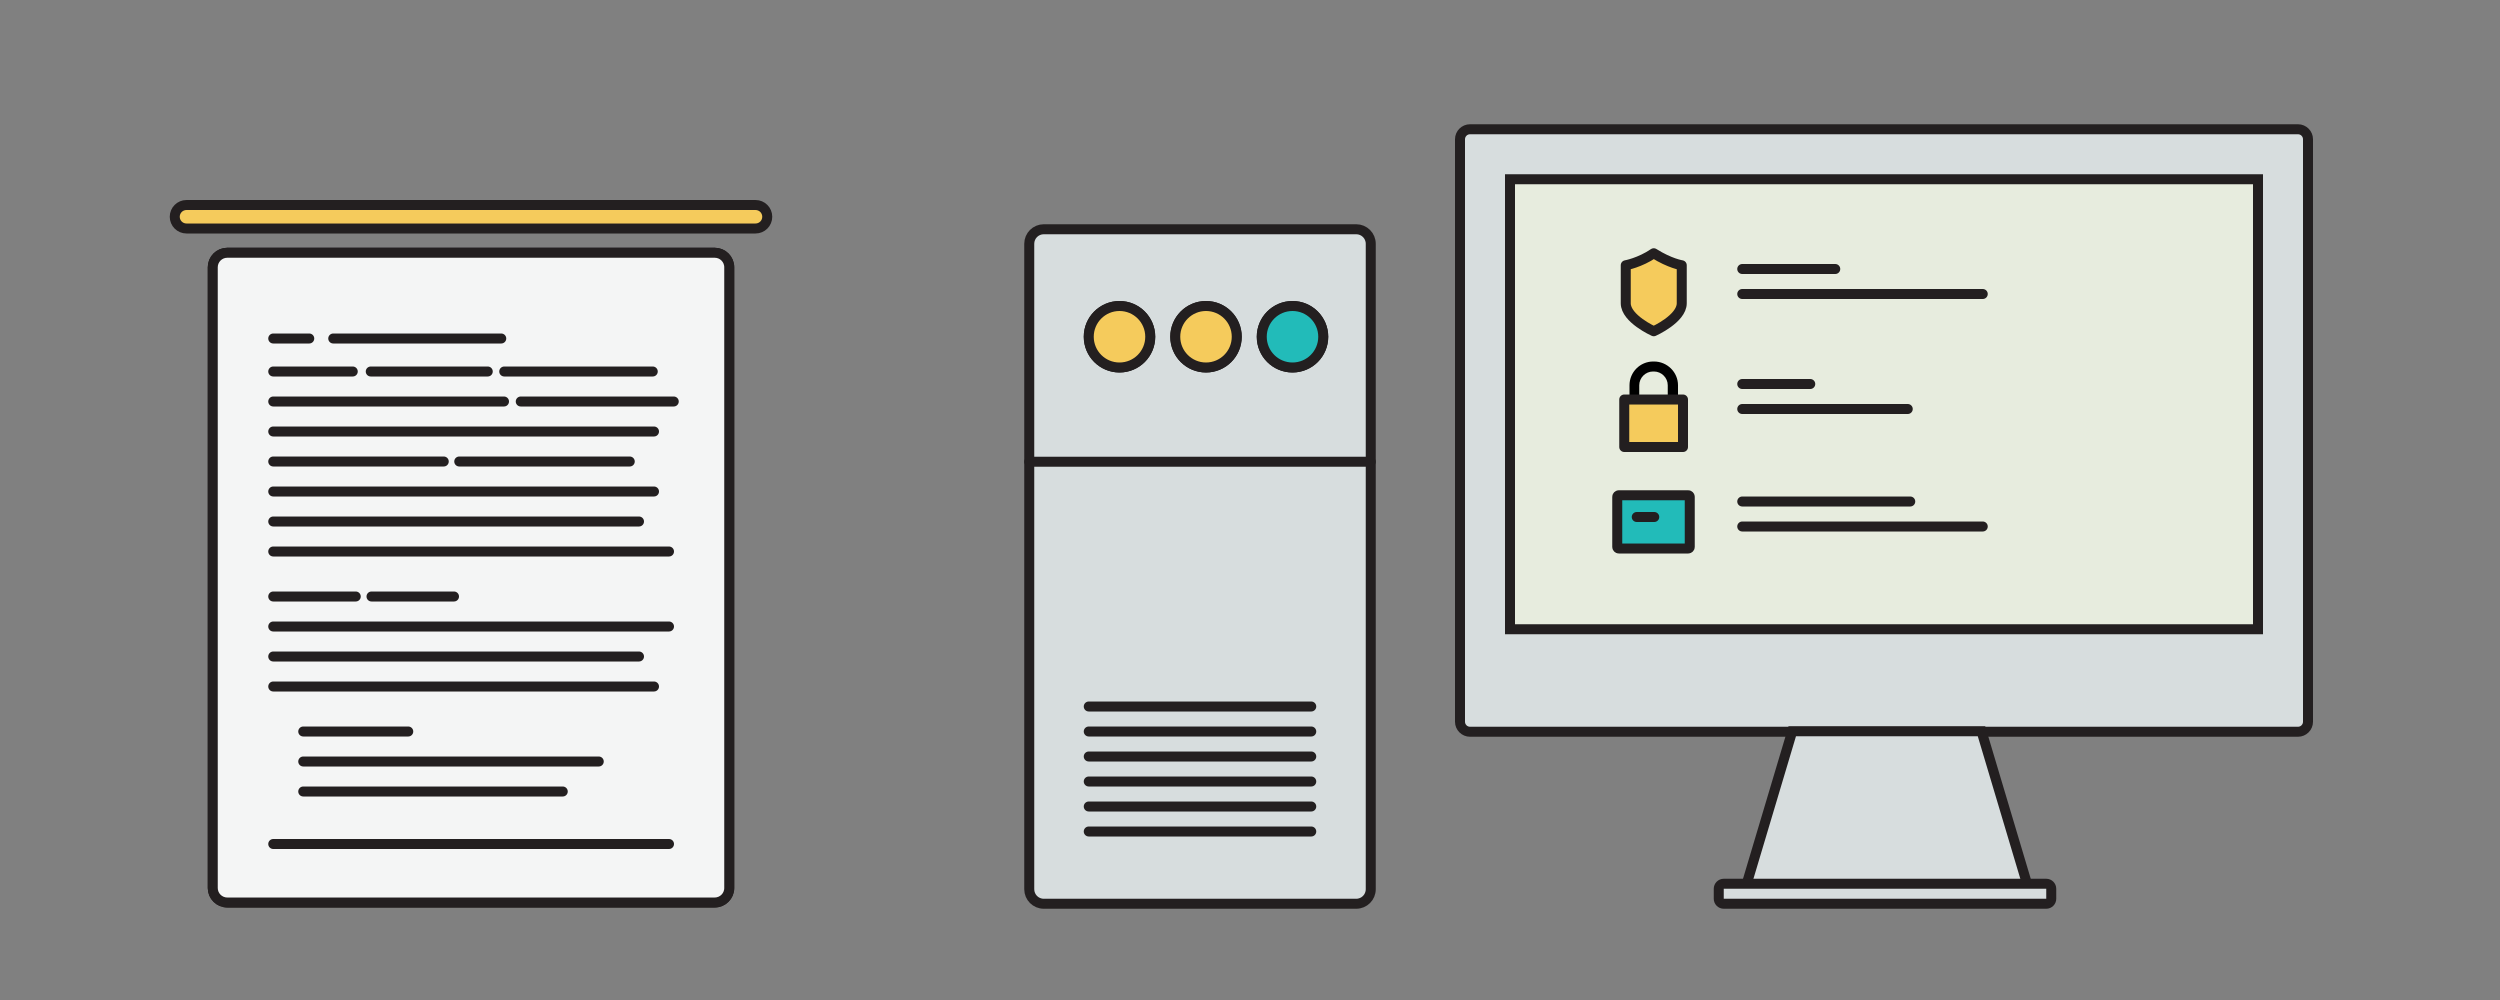 <?xml version="1.0" encoding="utf-8"?>
<!-- Generator: Adobe Illustrator 16.0.4, SVG Export Plug-In . SVG Version: 6.00 Build 0)  -->
<!DOCTYPE svg PUBLIC "-//W3C//DTD SVG 1.1//EN" "http://www.w3.org/Graphics/SVG/1.1/DTD/svg11.dtd">
<svg version="1.1" xmlns="http://www.w3.org/2000/svg" xmlns:xlink="http://www.w3.org/1999/xlink" x="0px" y="0px" width="1000px"
	 height="400px" viewBox="0 0 1000 400" enable-background="new 0 0 1000 400" xml:space="preserve">
<rect x="0" y="0" width="1000" height="400" fill="#808080" stroke="none"/>
<g id="Layer_2">
</g>
<g id="Layer_1">
	<g id="doc">
		<path fill="#F4F5F5" stroke="#231F20" stroke-width="4" stroke-miterlimit="10" d="M291.7,355.2c0,3.2-2.6,5.8-5.8,5.8h-195
			c-3.2,0-5.8-2.6-5.8-5.8V106.9c0-3.2,2.6-5.8,5.8-5.8h195c3.2,0,5.8,2.6,5.8,5.8V355.2z"/>
		
			<line fill="none" stroke="#231F20" stroke-width="4" stroke-linecap="round" stroke-linejoin="round" stroke-miterlimit="10" x1="109.3" y1="148.6" x2="141.1" y2="148.6"/>
		
			<line fill="none" stroke="#231F20" stroke-width="4" stroke-linecap="round" stroke-linejoin="round" stroke-miterlimit="10" x1="148.3" y1="148.6" x2="195.1" y2="148.6"/>
		
			<line fill="none" stroke="#231F20" stroke-width="4" stroke-linecap="round" stroke-linejoin="round" stroke-miterlimit="10" x1="201.7" y1="148.6" x2="261.1" y2="148.6"/>
		
			<line fill="none" stroke="#231F20" stroke-width="4" stroke-linecap="round" stroke-linejoin="round" stroke-miterlimit="10" x1="109.3" y1="160.6" x2="201.6" y2="160.6"/>
		
			<line fill="none" stroke="#231F20" stroke-width="4" stroke-linecap="round" stroke-linejoin="round" stroke-miterlimit="10" x1="208.3" y1="160.6" x2="269.5" y2="160.6"/>
		
			<line fill="none" stroke="#231F20" stroke-width="4" stroke-linecap="round" stroke-linejoin="round" stroke-miterlimit="10" x1="109.3" y1="172.6" x2="261.6" y2="172.6"/>
		
			<line fill="none" stroke="#231F20" stroke-width="4" stroke-linecap="round" stroke-linejoin="round" stroke-miterlimit="10" x1="109.3" y1="184.6" x2="177.5" y2="184.6"/>
		
			<line fill="none" stroke="#231F20" stroke-width="4" stroke-linecap="round" stroke-linejoin="round" stroke-miterlimit="10" x1="183.7" y1="184.6" x2="251.9" y2="184.6"/>
		
			<line fill="none" stroke="#231F20" stroke-width="4" stroke-linecap="round" stroke-linejoin="round" stroke-miterlimit="10" x1="109.3" y1="196.6" x2="261.6" y2="196.6"/>
		
			<line fill="none" stroke="#231F20" stroke-width="4" stroke-linecap="round" stroke-linejoin="round" stroke-miterlimit="10" x1="109.3" y1="208.6" x2="255.6" y2="208.6"/>
		
			<line fill="none" stroke="#231F20" stroke-width="4" stroke-linecap="round" stroke-linejoin="round" stroke-miterlimit="10" x1="109.3" y1="220.6" x2="267.6" y2="220.6"/>
		
			<line fill="none" stroke="#231F20" stroke-width="4" stroke-linecap="round" stroke-linejoin="round" stroke-miterlimit="10" x1="109.3" y1="238.6" x2="142.3" y2="238.6"/>
		
			<line fill="none" stroke="#231F20" stroke-width="4" stroke-linecap="round" stroke-linejoin="round" stroke-miterlimit="10" x1="148.6" y1="238.6" x2="181.6" y2="238.6"/>
		
			<line fill="none" stroke="#231F20" stroke-width="4" stroke-linecap="round" stroke-linejoin="round" stroke-miterlimit="10" x1="109.3" y1="250.6" x2="267.6" y2="250.6"/>
		
			<line fill="none" stroke="#231F20" stroke-width="4" stroke-linecap="round" stroke-linejoin="round" stroke-miterlimit="10" x1="109.3" y1="262.6" x2="255.6" y2="262.6"/>
		
			<line fill="none" stroke="#231F20" stroke-width="4" stroke-linecap="round" stroke-linejoin="round" stroke-miterlimit="10" x1="109.3" y1="274.6" x2="261.6" y2="274.6"/>
		
			<line fill="none" stroke="#231F20" stroke-width="4" stroke-linecap="round" stroke-linejoin="round" stroke-miterlimit="10" x1="121.3" y1="292.6" x2="163.3" y2="292.6"/>
		
			<line fill="none" stroke="#231F20" stroke-width="4" stroke-linecap="round" stroke-linejoin="round" stroke-miterlimit="10" x1="121.3" y1="304.6" x2="239.5" y2="304.6"/>
		
			<line fill="none" stroke="#231F20" stroke-width="4" stroke-linecap="round" stroke-linejoin="round" stroke-miterlimit="10" x1="121.3" y1="316.6" x2="225.1" y2="316.6"/>
		
			<line fill="none" stroke="#231F20" stroke-width="4" stroke-linecap="round" stroke-linejoin="round" stroke-miterlimit="10" x1="109.3" y1="337.6" x2="267.6" y2="337.6"/>
		<path fill="#F4F5F5" stroke="#231F20" stroke-width="4" stroke-miterlimit="10" d="M291.7,355.2c0,3.2-2.6,5.8-5.8,5.8h-195
			c-3.2,0-5.8-2.6-5.8-5.8V106.9c0-3.2,2.6-5.8,5.8-5.8h195c3.2,0,5.8,2.6,5.8,5.8V355.2z"/>
		
			<line fill="none" stroke="#231F20" stroke-width="4" stroke-linecap="round" stroke-linejoin="round" stroke-miterlimit="10" x1="109.3" y1="148.6" x2="141.1" y2="148.6"/>
		
			<line fill="none" stroke="#231F20" stroke-width="4" stroke-linecap="round" stroke-linejoin="round" stroke-miterlimit="10" x1="148.3" y1="148.6" x2="195.1" y2="148.6"/>
		
			<line fill="none" stroke="#231F20" stroke-width="4" stroke-linecap="round" stroke-linejoin="round" stroke-miterlimit="10" x1="201.7" y1="148.6" x2="261.1" y2="148.6"/>
		
			<line fill="none" stroke="#231F20" stroke-width="4" stroke-linecap="round" stroke-linejoin="round" stroke-miterlimit="10" x1="109.3" y1="160.6" x2="201.6" y2="160.6"/>
		
			<line fill="none" stroke="#231F20" stroke-width="4" stroke-linecap="round" stroke-linejoin="round" stroke-miterlimit="10" x1="208.3" y1="160.6" x2="269.5" y2="160.6"/>
		
			<line fill="none" stroke="#231F20" stroke-width="4" stroke-linecap="round" stroke-linejoin="round" stroke-miterlimit="10" x1="109.3" y1="172.6" x2="261.6" y2="172.6"/>
		
			<line fill="none" stroke="#231F20" stroke-width="4" stroke-linecap="round" stroke-linejoin="round" stroke-miterlimit="10" x1="109.3" y1="184.6" x2="177.5" y2="184.6"/>
		
			<line fill="none" stroke="#231F20" stroke-width="4" stroke-linecap="round" stroke-linejoin="round" stroke-miterlimit="10" x1="183.7" y1="184.6" x2="251.9" y2="184.6"/>
		
			<line fill="none" stroke="#231F20" stroke-width="4" stroke-linecap="round" stroke-linejoin="round" stroke-miterlimit="10" x1="109.3" y1="196.6" x2="261.6" y2="196.6"/>
		
			<line fill="none" stroke="#231F20" stroke-width="4" stroke-linecap="round" stroke-linejoin="round" stroke-miterlimit="10" x1="109.3" y1="208.6" x2="255.6" y2="208.6"/>
		
			<line fill="none" stroke="#231F20" stroke-width="4" stroke-linecap="round" stroke-linejoin="round" stroke-miterlimit="10" x1="109.3" y1="220.6" x2="267.6" y2="220.6"/>
		
			<line fill="none" stroke="#231F20" stroke-width="4" stroke-linecap="round" stroke-linejoin="round" stroke-miterlimit="10" x1="109.3" y1="238.6" x2="142.3" y2="238.6"/>
		
			<line fill="none" stroke="#231F20" stroke-width="4" stroke-linecap="round" stroke-linejoin="round" stroke-miterlimit="10" x1="148.6" y1="238.6" x2="181.6" y2="238.6"/>
		
			<line fill="none" stroke="#231F20" stroke-width="4" stroke-linecap="round" stroke-linejoin="round" stroke-miterlimit="10" x1="109.3" y1="250.6" x2="267.6" y2="250.6"/>
		
			<line fill="none" stroke="#231F20" stroke-width="4" stroke-linecap="round" stroke-linejoin="round" stroke-miterlimit="10" x1="109.3" y1="262.6" x2="255.6" y2="262.6"/>
		
			<line fill="none" stroke="#231F20" stroke-width="4" stroke-linecap="round" stroke-linejoin="round" stroke-miterlimit="10" x1="109.3" y1="274.6" x2="261.6" y2="274.6"/>
		
			<line fill="none" stroke="#231F20" stroke-width="4" stroke-linecap="round" stroke-linejoin="round" stroke-miterlimit="10" x1="121.3" y1="292.6" x2="163.3" y2="292.6"/>
		
			<line fill="none" stroke="#231F20" stroke-width="4" stroke-linecap="round" stroke-linejoin="round" stroke-miterlimit="10" x1="121.3" y1="304.6" x2="239.5" y2="304.6"/>
		
			<line fill="none" stroke="#231F20" stroke-width="4" stroke-linecap="round" stroke-linejoin="round" stroke-miterlimit="10" x1="121.3" y1="316.6" x2="225.1" y2="316.6"/>
		
			<line fill="none" stroke="#231F20" stroke-width="4" stroke-linecap="round" stroke-linejoin="round" stroke-miterlimit="10" x1="109.3" y1="337.6" x2="267.6" y2="337.6"/>
		
			<line fill="none" stroke="#231F20" stroke-width="4" stroke-linecap="round" stroke-linejoin="round" stroke-miterlimit="10" x1="133.3" y1="135.4" x2="200.5" y2="135.4"/>
		
			<line fill="none" stroke="#231F20" stroke-width="4" stroke-linecap="round" stroke-linejoin="round" stroke-miterlimit="10" x1="109.3" y1="135.4" x2="123.7" y2="135.4"/>
	</g>
	<g id="tower">
		<path fill="#D7DDDE" stroke="#231F20" stroke-width="4" stroke-miterlimit="10" d="M548.3,355.7c0,3.2-2.6,5.8-5.8,5.8h-125
			c-3.2,0-5.8-2.6-5.8-5.8V97.5c0-3.2,2.6-5.8,5.8-5.8h125c3.2,0,5.8,2.6,5.8,5.8V355.7z"/>
		
			<line fill="none" stroke="#231F20" stroke-width="4" stroke-linecap="round" stroke-linejoin="round" stroke-miterlimit="10" x1="411.7" y1="184.7" x2="548.3" y2="184.7"/>
		
			<line fill="none" stroke="#231F20" stroke-width="4" stroke-linecap="round" stroke-linejoin="round" stroke-miterlimit="10" x1="435.5" y1="282.6" x2="524.5" y2="282.6"/>
		
			<line fill="none" stroke="#231F20" stroke-width="4" stroke-linecap="round" stroke-linejoin="round" stroke-miterlimit="10" x1="435.5" y1="292.6" x2="524.5" y2="292.6"/>
		
			<line fill="none" stroke="#231F20" stroke-width="4" stroke-linecap="round" stroke-linejoin="round" stroke-miterlimit="10" x1="435.5" y1="302.6" x2="524.5" y2="302.6"/>
		
			<line fill="none" stroke="#231F20" stroke-width="4" stroke-linecap="round" stroke-linejoin="round" stroke-miterlimit="10" x1="435.5" y1="312.6" x2="524.5" y2="312.6"/>
		
			<line fill="none" stroke="#231F20" stroke-width="4" stroke-linecap="round" stroke-linejoin="round" stroke-miterlimit="10" x1="435.5" y1="322.6" x2="524.5" y2="322.6"/>
		
			<line fill="none" stroke="#231F20" stroke-width="4" stroke-linecap="round" stroke-linejoin="round" stroke-miterlimit="10" x1="435.5" y1="332.6" x2="524.5" y2="332.6"/>
		
			<circle fill="none" stroke="#231F20" stroke-width="4" stroke-linecap="round" stroke-linejoin="round" stroke-miterlimit="10" cx="447.8" cy="134.7" r="12.3"/>
		
			<circle fill="none" stroke="#231F20" stroke-width="4" stroke-linecap="round" stroke-linejoin="round" stroke-miterlimit="10" cx="482.4" cy="134.7" r="12.3"/>
		
			<circle fill="none" stroke="#231F20" stroke-width="4" stroke-linecap="round" stroke-linejoin="round" stroke-miterlimit="10" cx="517" cy="134.7" r="12.3"/>
		
			<circle id="led1" fill="#F5CB5C" stroke="#231F20" stroke-width="4" stroke-linecap="round" stroke-linejoin="round" stroke-miterlimit="10" cx="447.8" cy="134.7" r="12.3"/>
		
			<circle id="led2" fill="#F5CB5C" stroke="#231F20" stroke-width="4" stroke-linecap="round" stroke-linejoin="round" stroke-miterlimit="10" cx="482.4" cy="134.7" r="12.3"/>
		
			<circle id="led3" fill="#22BBB9" stroke="#231F20" stroke-width="4" stroke-linecap="round" stroke-linejoin="round" stroke-miterlimit="10" cx="517" cy="134.7" r="12.3"/>
	</g>
	
		<path id="scanner" fill="#F5CB5C" stroke="#231F20" stroke-width="4" stroke-linecap="round" stroke-linejoin="round" stroke-miterlimit="10" d="
		M306.9,86.7c0,2.6-2.1,4.7-4.7,4.7H74.6c-2.6,0-4.7-2.1-4.7-4.7l0,0c0-2.6,2.1-4.7,4.7-4.7h227.6C304.8,82,306.9,84.1,306.9,86.7
		L306.9,86.7z"/>
	<g id="monitor">
		<path fill="#D7DDDE" stroke="#231F20" stroke-width="4" stroke-miterlimit="10" d="M923.2,288.7c0,2.2-1.8,4-4,4H588
			c-2.2,0-4-1.8-4-4v-233c0-2.2,1.8-4,4-4h331.2c2.2,0,4,1.8,4,4V288.7z"/>
		<rect x="604" y="71.7" fill="#E7ECDE" stroke="#231F20" stroke-width="4" stroke-miterlimit="10" width="299.2" height="180"/>
		<polygon fill="#D7DDDE" stroke="#231F20" stroke-width="4" stroke-miterlimit="10" points="812.6,359.5 696.9,359.5 716.9,292.5 
			792.6,292.5 		"/>
		<path fill="#D7DDDE" stroke="#231F20" stroke-width="4" stroke-miterlimit="10" d="M820.5,359.5c0,1.1-0.9,2-2,2h-129
			c-1.1,0-2-0.9-2-2v-4c0-1.1,0.9-2,2-2h129c1.1,0,2,0.9,2,2V359.5z"/>
	</g>
	<g id="id">
		
			<path fill="#22BBB9" stroke="#231F20" stroke-width="4" stroke-linecap="round" stroke-linejoin="round" stroke-miterlimit="10" d="
			M675.9,218.8c0,0.3-0.3,0.6-0.6,0.6h-27.8c-0.3,0-0.6-0.3-0.6-0.6v-20.1c0-0.3,0.3-0.6,0.6-0.6h27.8c0.3,0,0.6,0.3,0.6,0.6
			L675.9,218.8z"/>
		
			<line fill="none" stroke="#231F20" stroke-width="4" stroke-linecap="round" stroke-linejoin="round" stroke-miterlimit="10" x1="654.7" y1="206.8" x2="661.7" y2="206.8"/>
		
			<line fill="none" stroke="#231F20" stroke-width="4" stroke-linecap="round" stroke-linejoin="round" stroke-miterlimit="10" x1="696.9" y1="200.6" x2="764.1" y2="200.6"/>
		
			<line fill="none" stroke="#231F20" stroke-width="4" stroke-linecap="round" stroke-linejoin="round" stroke-miterlimit="10" x1="696.9" y1="210.6" x2="793.1" y2="210.6"/>
	</g>
	<g id="lock">
		<g>
			<g>
				<path d="M661.6,148.6c3,0,5.5,2.5,5.5,5.5v8.8l-11.4-3v-5.8c0-3,2.5-5.5,5.5-5.5H661.6 M661.6,144.6h-0.3
					c-5.3,0-9.5,4.3-9.5,9.5v8.9l19.4,5.1v-14C671.2,148.9,666.9,144.6,661.6,144.6L661.6,144.6z"/>
			</g>
		</g>
		
			<rect x="649.7" y="159.8" fill="#F5CB5C" stroke="#231F20" stroke-width="4" stroke-linecap="round" stroke-linejoin="round" stroke-miterlimit="10" width="23.5" height="19"/>
		
			<line fill="none" stroke="#231F20" stroke-width="4" stroke-linecap="round" stroke-linejoin="round" stroke-miterlimit="10" x1="696.9" y1="153.6" x2="724.1" y2="153.6"/>
		
			<line fill="none" stroke="#231F20" stroke-width="4" stroke-linecap="round" stroke-linejoin="round" stroke-miterlimit="10" x1="696.9" y1="163.6" x2="763.1" y2="163.6"/>
	</g>
	<g id="badge">
		
			<path fill="#F5CB5C" stroke="#231F20" stroke-width="4" stroke-linecap="round" stroke-linejoin="round" stroke-miterlimit="10" d="
			M672.7,121.3c0,6.2-11.2,11.2-11.2,11.2s-11.2-5-11.2-11.2v-15.2c0,0,5.6-1,11.2-4.8c6.5,4.1,11.2,4.8,11.2,4.8V121.3z"/>
		
			<line fill="none" stroke="#231F20" stroke-width="4" stroke-linecap="round" stroke-linejoin="round" stroke-miterlimit="10" x1="696.9" y1="107.6" x2="734.1" y2="107.6"/>
		
			<line fill="none" stroke="#231F20" stroke-width="4" stroke-linecap="round" stroke-linejoin="round" stroke-miterlimit="10" x1="696.9" y1="117.6" x2="793.1" y2="117.6"/>
	</g>
</g>
</svg>
